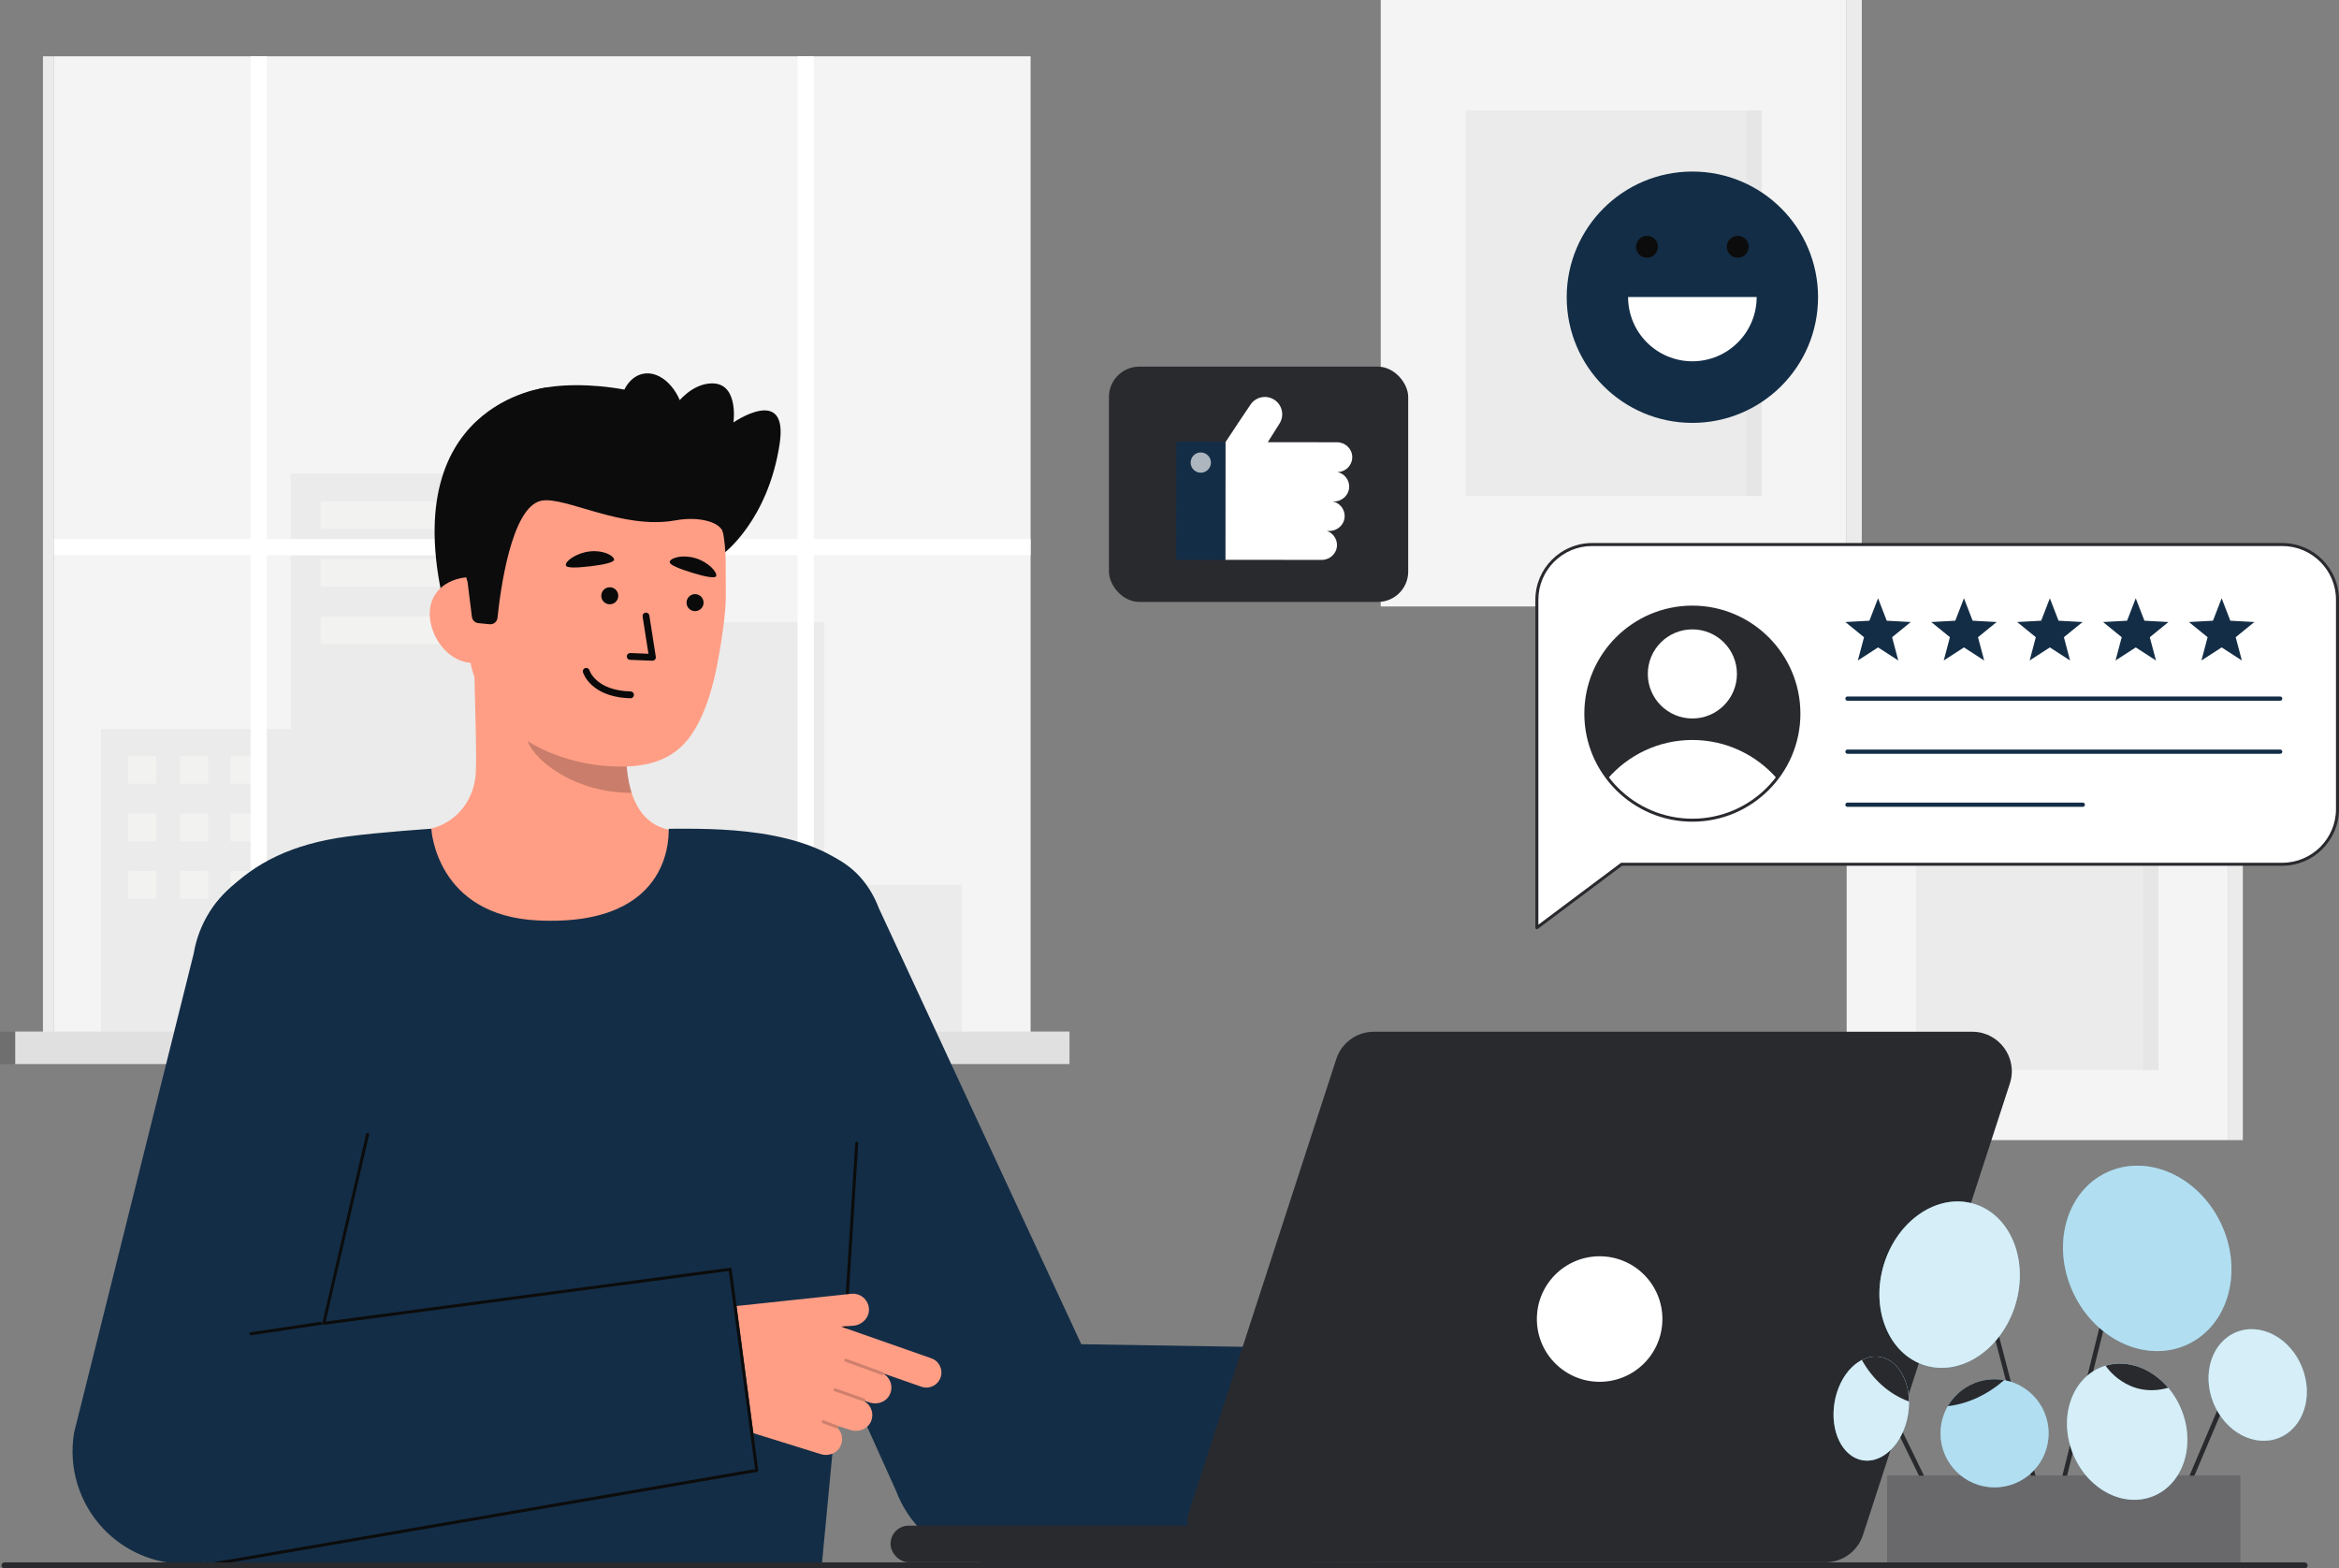 <svg id="Layer_2" data-name="Layer 2" xmlns="http://www.w3.org/2000/svg" viewBox="0 0 779.067 522.424" style="width: 100%; height: 100%;">
  <rect x="0" y="0" width="779.067" height="522.424" fill="#808080" stroke="none"/>
  <g id="Layer_2-2" data-name="Layer 2">
    <g>
      <g>
        <rect x="459.893" width="155.191" height="201.999" fill="#f4f4f4"></rect>
        <rect x="615.083" width="5.034" height="201.999" transform="translate(1235.201 201.999) rotate(180)" fill="#f4f4f4"></rect>
        <rect x="615.083" width="5.034" height="201.999" transform="translate(1235.201 201.999) rotate(180)" fill="#292a2e" opacity=".05"></rect>
        <rect x="488.163" y="36.797" width="98.651" height="128.406" fill="#292a2e" opacity=".05"></rect>
        <rect x="581.672" y="36.797" width="5.141" height="128.406" fill="#292a2e" opacity=".03"></rect>
        <rect x="615.083" y="251.674" width="126.921" height="128.086" fill="#f4f4f4"></rect>
        <rect x="638.204" y="275.007" width="80.68" height="81.421" fill="#292a2e" opacity=".05"></rect>
        <rect x="742.004" y="251.674" width="5.034" height="128.086" transform="translate(1489.043 631.434) rotate(180)" fill="#f4f4f4"></rect>
        <rect x="742.004" y="251.674" width="5.034" height="128.086" transform="translate(1489.043 631.434) rotate(180)" fill="#292a2e" opacity=".05"></rect>
        <rect x="713.742" y="275.007" width="5.141" height="81.421" fill="#292a2e" opacity=".03"></rect>
      </g>
      <g>
        <rect id="c_3_c" x="18.026" y="18.753" width="325.24" height="325.24" fill="#f4f4f4"></rect>
        <rect id="c_3_c-2" data-name="c_3_c" x="14.299" y="18.753" width="3.728" height="325.24" fill="#f4f4f4"></rect>
        <rect id="c_3_c-3" data-name="c_3_c" x="14.299" y="18.753" width="3.728" height="325.24" fill="#292a2e" opacity=".05"></rect>
        <polygon id="c_3_c-4" data-name="c_3_c" points="96.817 242.87 96.817 157.777 166.521 157.777 166.521 207.214 274.493 207.214 274.493 294.749 320.383 294.749 320.383 343.993 274.493 343.993 265.653 343.993 33.672 343.993 33.672 242.87 96.817 242.87" fill="#292a2e" opacity=".05"></polygon>
        <g id="c_3_wh">
          <rect id="c_3_wh-2" data-name="c_3_wh" x="106.815" y="167.016" width="50.759" height="9.239" fill="#fffffa" opacity=".34"></rect>
          <rect id="c_3_wh-3" data-name="c_3_wh" x="106.815" y="186.162" width="50.759" height="9.239" fill="#fffffa" opacity=".34"></rect>
          <rect id="c_3_wh-4" data-name="c_3_wh" x="106.815" y="205.307" width="50.759" height="9.239" fill="#fffffa" opacity=".34"></rect>
        </g>
        <g id="c_3_wh-5" data-name="c_3_wh">
          <rect id="c_3_wh-6" data-name="c_3_wh" x="42.673" y="251.839" width="9.356" height="9.239" fill="#fffffa" opacity=".34"></rect>
          <rect id="c_3_wh-7" data-name="c_3_wh" x="42.673" y="270.984" width="9.356" height="9.239" fill="#fffffa" opacity=".34"></rect>
          <rect id="c_3_wh-8" data-name="c_3_wh" x="42.673" y="290.13" width="9.356" height="9.239" fill="#fffffa" opacity=".34"></rect>
          <rect id="c_3_wh-9" data-name="c_3_wh" x="59.981" y="251.839" width="9.356" height="9.239" fill="#fffffa" opacity=".34"></rect>
          <rect id="c_3_wh-10" data-name="c_3_wh" x="59.981" y="270.984" width="9.356" height="9.239" fill="#fffffa" opacity=".34"></rect>
          <rect id="c_3_wh-11" data-name="c_3_wh" x="59.981" y="290.13" width="9.356" height="9.239" fill="#fffffa" opacity=".34"></rect>
          <rect id="c_3_wh-12" data-name="c_3_wh" x="76.821" y="251.839" width="9.356" height="9.239" fill="#fffffa" opacity=".34"></rect>
          <rect id="c_3_wh-13" data-name="c_3_wh" x="76.821" y="270.984" width="9.356" height="9.239" fill="#fffffa" opacity=".34"></rect>
          <rect id="c_3_wh-14" data-name="c_3_wh" x="76.821" y="290.13" width="9.356" height="9.239" fill="#fffffa" opacity=".34"></rect>
        </g>
        <polygon points="18.026 179.549 83.47 179.549 83.47 18.753 88.882 18.753 88.882 179.549 265.653 179.549 265.653 18.753 271.065 18.753 271.065 179.549 343.267 179.549 343.267 184.961 271.065 184.961 271.065 343.993 265.653 343.993 265.653 184.961 88.882 184.961 88.882 343.993 83.47 343.993 83.47 184.961 18.026 184.961 18.026 179.549" fill="#fff"></polygon>
        <rect id="c_3_c-5" data-name="c_3_c" x="5.07" y="343.601" width="351.153" height="10.816" fill="#f4f4f4"></rect>
        <rect id="c_3_c-6" data-name="c_3_c" x="5.07" y="343.601" width="351.153" height="10.816" fill="#292a2e" opacity=".1"></rect>
        <rect id="c_3_c-7" data-name="c_3_c" x="0" y="343.601" width="5.07" height="10.816" fill="#292a2e" opacity=".1"></rect>
        <rect id="c_3_c-8" data-name="c_3_c" x="0" y="343.601" width="5.07" height="10.816" fill="#292a2e" opacity=".1"></rect>
      </g>
      <g>
        <g>
          <path id="sk" d="m231.009,278.479c-.227-.03-2.745,41.746-51.276,38.104-33.598-2.517-45.577-38.163-46.347-38.163,3.622-.77,8.099-1.938,9.878-2.339,5.911-1.332,13.29-6.209,14.995-16.483.983-5.922-.684-36.216-.171-42.207l51.573,11.511c-.72,12.653-5.764,41.987,11.913,47.179,2.941.859,6.11,1.648,9.436,2.398Z" fill="#ff9e85"></path>
          <path id="sh" d="m210.383,264.092c-.731-2.332-1.165-4.359-1.551-8.004-.691-6.518-.323-12.511.337-18.617-10.419-1.387-20.421-5.769-28.504-12.488-.958,3.537-6.224,18.99-4.766,22.351,2.756,6.354,15.709,16.758,34.484,16.758Z" fill="#0c0c0c" opacity=".22"></path>
          <g>
            <path d="m241.051,184.335s14.799-10.998,18.637-36.539c2.971-19.776-15.386-7.087-15.386-7.087,0,0,2.001-14.26-8.406-12.922-10.407,1.339-16.347,16.29-16.347,16.29" fill="#0c0c0c"></path>
            <path d="m182.127,129.057s-51.644,5.147-33.513,75.211l4.564.34,9.264.69" fill="#0c0c0c"></path>
            <path d="m200.607,255.031c-20.332-1.977-44.587-15.014-44.732-42.634l-.131-24.922c-.145-27.62,14.245-50.087,40.25-50.223h0c26.006-.136,45.561,22.152,45.706,49.772l.058,11.033c.012,2.271-.205,6.348-.911,11.317-1.408,9.914-3.588,24.988-10.401,35.146-6.432,9.589-16.85,11.773-29.84,10.51Z" fill="#ff9e85"></path>
            <g>
              <g>
                <circle id="e1_eye" cx="231.508" cy="200.732" r="2.836" transform="translate(-.289 401.129) rotate(-81.772)" fill="#0a0a0a"></circle>
                <g id="e1_n">
                  <path d="m209.735,219.777c-.568-.082-.993-.581-.969-1.167.024-.626.552-1.114,1.178-1.089l6.035.238-1.942-12.405c-.096-.619.327-1.199.946-1.296.618-.096,1.199.326,1.296.945l2.155,13.768c.052.335-.049.676-.274.93s-.553.392-.892.379l-7.414-.293c-.04-.002-.08-.005-.118-.011Z" fill="#0a0a0a"></path>
                </g>
                <g id="e1_m">
                  <path d="m206.577,232.299c-10.176-1.471-12.315-8.058-12.409-8.366-.183-.599.154-1.233.752-1.417.595-.184,1.227.151,1.414.745.089.28,2.323,6.768,13.714,7.049.639.013,1.122.536,1.107,1.162-.016.626-.536,1.121-1.162,1.106-1.229-.03-2.367-.128-3.417-.279Z" fill="#0a0a0a"></path>
                </g>
                <path id="e1_eb" d="m204.55,186.359c.149.875-3.074,1.686-7.518,2.213s-8.434.794-8.573-.302c-.175-1.385,3.466-4.06,7.909-4.588,4.443-.528,7.947,1.301,8.181,2.677Z" fill="#0a0a0a"></path>
                <circle id="e1_eye-2" data-name="e1_eye" cx="203.106" cy="198.451" r="2.836" transform="translate(-22.37 371.066) rotate(-81.772)" fill="#0a0a0a"></circle>
              </g>
              <path id="e1_eb-2" data-name="e1_eb" d="m238.552,191.875c-.219.86-3.494.293-7.769-1.027-4.275-1.32-8.031-2.696-7.713-3.755.402-1.337,4.374-2.467,8.649-1.147,4.275,1.32,7.178,4.576,6.833,5.929Z" fill="#0a0a0a"></path>
            </g>
            <path d="m157.535,220.803c-7.903.041-14.354-8.38-14.395-16.283-.041-7.903,6.342-12.295,14.245-12.336l4.1,5.274,2.845,23.31-6.795.036Z" fill="#ff9e85"></path>
            <path d="m163.085,207.929c1.317.128,2.491-.826,2.626-2.142.868-8.505,4.52-37.031,14.609-39.007,7.904-1.548,26.958,9.789,44.711,6.541,7.766-1.421,15.114.553,15.836,4.222.286,1.453,5.273-19.355-6.754-35.265-9.575-12.667-41.192-16.46-55.619-12.438-39.947,11.137-22.752,64.052-22.752,64.052l1.439,11.574c.139,1.118,1.034,1.989,2.155,2.098l3.748.364Z" fill="#0c0c0c"></path>
            <ellipse cx="217.307" cy="140.119" rx="10.82" ry="15.926" transform="translate(-23.364 45.603) rotate(-11.373)" fill="#0c0c0c"></ellipse>
          </g>
        </g>
        <path id="b_1_b" d="m179.193,306.594c-34.092-1.607-35.527-30.544-35.527-30.544,0,0-16.892,1.092-28.121,2.611-18.384,2.487-30.512,8.721-40.163,18.372-8.978,8.978-14.444,18.692-8.66,80.711,4.188,44.906,1.24,143.679,1.24,143.679h205.75s12.338-129.465,14.058-149.679c3.283-38.589,5.948-72.206-2.064-80.218-16.471-16.471-48.797-15.476-62.958-15.474-.231,0,2.873,32.73-43.555,30.541Z" fill="#132D46"></path>
        <path id="b_4_b" d="m479.471,520.092l-148.596.734c-14.556-1.052-27.179-10.453-32.357-24.097l-73.292-162.603c-7.349-19.363,2.392-41.017,21.755-48.365,19.366-7.349,38.483-2.408,45.832,16.954l67.335,145.031,122.336,1.985s-2.092,70.427-3.013,70.36Z" fill="#132D46"></path>
        <path d="m284.861,380.766c.018-.275.255-.486.53-.468.276.018.485.255.468.53l-4.183,66.828c-.016.251-.215.448-.459.467-.023.002-.047.002-.071,0-.276-.018-.485-.255-.468-.53" fill="#0c0c0c"></path>
        <g id="b_4_ha">
          <path d="m310.204,452.432l-30.135-10.563,4.326-.299c2.865-.314,5.197-2.74,5.033-5.617-.175-3.068-2.878-5.326-5.893-4.996l-53.314,5.665,1.385,17.133c.88,10.885,8.277,20.148,18.698,23.415l23.088,7.192c2.456.77,5.228-.185,6.446-2.452,1.177-2.19.689-4.664-.836-6.252.066-.054.127-.116.159-.201.061-.161.026-.33-.066-.461l4.256,1.334c2.75.862,5.86-.425,6.864-3.126.926-2.489-.123-5.178-2.292-6.449.052-.026.09-.062.131-.105l1.749.548c2.456.77,5.228-.186,6.446-2.452,1.426-2.652.415-5.726-1.931-7.13.009-.036.016-.072.016-.108l12.549,4.399c2.616.917,5.481-.46,6.398-3.077.917-2.616-.46-5.481-3.077-6.398Z" fill="#ff9e85"></path>
          <path id="b_4_ha_sh" d="m293.84,457.998c-.057,0-.114-.01-.171-.03l-12.139-4.414c-.259-.094-.394-.381-.299-.641.094-.259.381-.392.641-.299l12.139,4.414c.259.094.394.381.299.641-.074.203-.266.329-.47.329Z" fill="#0a0a0a" opacity=".2"></path>
          <path id="b_4_ha_sh-2" data-name="b_4_ha_sh" d="m287.703,466.824c-.056,0-.112-.009-.167-.029l-9.568-3.395c-.26-.092-.396-.378-.304-.638.092-.261.378-.397.638-.304l9.568,3.395c.26.092.396.378.304.638-.073.205-.266.333-.471.333Z" fill="#0a0a0a" opacity=".2"></path>
          <path id="b_4_ha_sh-3" data-name="b_4_ha_sh" d="m278.694,475.779c-.059,0-.12-.011-.178-.033l-4.481-1.709c-.258-.098-.387-.387-.289-.645.098-.26.386-.39.646-.289l4.481,1.709c.258.098.387.387.289.645-.076.2-.266.322-.467.322Z" fill="#0a0a0a" opacity=".2"></path>
        </g>
        <path id="b_4_b-2" data-name="b_4_b" d="m252.557,489.729l-186.838,30.975c-1.356.147-2.712.22-4.061.22-10.264,0-20.15-4.216-27.274-11.767-8.061-8.545-11.652-20.372-9.703-31.955l39.842-159.603c3.437-20.423,22.775-34.19,43.202-30.759,20.423,3.436,34.195,22.778,30.759,43.202l-30.555,111.235,135.764-18.546,8.865,66.997Z" fill="#132D46"></path>
        <g id="b_4_st">
          <path d="m83.573,444.769c-.244,0-.457-.178-.494-.426-.041-.273.147-.527.42-.568l23.288-3.487c.283-.043.528.147.569.42.041.273-.147.527-.42.568l-23.288,3.487c-.025.004-.05.006-.075.006Z" fill="#0c0c0c"></path>
        </g>
        <g id="b_4_st-2" data-name="b_4_st">
          <path d="m70.92,521.424c-.248,0-.462-.184-.495-.436-.036-.273.157-.524.431-.561l180.654-31.077-8.757-66.001-134.825,17.929c-.158.019-.315-.035-.425-.148-.11-.114-.16-.274-.134-.431l14.589-62.941c.045-.272.298-.461.576-.41.272.046.456.304.41.576l-14.477,62.273,134.661-17.907c.133-.019.269.02.375.103s.174.206.188.34l8.865,66.997c.029.27-.163.515-.432.55l-181.139,31.141c-.022.003-.044.004-.065.004Z" fill="#0c0c0c"></path>
        </g>
      </g>
      <g>
        <path d="m396.161,503.145l48.924-150.389c1.764-5.421,6.817-9.091,12.518-9.091h199.318c8.945,0,15.285,8.73,12.518,17.236l-48.924,150.389c-1.764,5.421-6.817,9.091-12.518,9.091h-199.318c-8.945,0-15.285-8.73-12.518-17.236Z" fill="#292a2e"></path>
        <rect x="296.628" y="508.186" width="145.462" height="12.194" rx="6.02" ry="6.02" fill="#292a2e"></rect>
        <circle cx="532.8" cy="439.359" r="20.905" fill="#fff"></circle>
      </g>
      <g>
        <path d="m760.178,287.874h-220.066l-28.216,21.134v-109.241c0-10.156,8.233-18.389,18.389-18.389h229.894c10.156,0,18.389,8.233,18.389,18.389v69.719c0,10.156-8.233,18.389-18.389,18.389Z" fill="#fff"></path>
        <path d="m511.895,309.508c-.076,0-.153-.018-.224-.053-.169-.085-.276-.258-.276-.447v-109.241c0-10.415,8.474-18.889,18.889-18.889h229.895c10.415,0,18.889,8.474,18.889,18.889v69.719c0,10.415-8.474,18.889-18.889,18.889h-219.899l-28.084,21.034c-.088.066-.193.1-.3.1Zm18.389-127.63c-9.864,0-17.889,8.025-17.889,17.889v108.242l27.417-20.535c.087-.064.191-.1.3-.1h220.066c9.864,0,17.889-8.025,17.889-17.889v-69.719c0-9.864-8.024-17.889-17.889-17.889h-229.895Z" fill="#292a2e"></path>
      </g>
      <path d="m759.479,233.406h-144.125c-.391,0-.707-.317-.707-.707s.316-.707.707-.707h144.125c.391,0,.707.317.707.707s-.316.707-.707.707Z" fill="#132D46"></path>
      <path d="m759.479,251.08h-144.125c-.391,0-.707-.317-.707-.707s.316-.707.707-.707h144.125c.391,0,.707.317.707.707s-.316.707-.707.707Z" fill="#132D46"></path>
      <path d="m693.734,268.753h-78.379c-.391,0-.707-.317-.707-.707s.316-.707.707-.707h78.379c.391,0,.707.317.707.707s-.316.707-.707.707Z" fill="#132D46"></path>
      <circle cx="563.689" cy="237.714" r="35.486" fill="#292a2e"></circle>
      <g>
        <polygon points="625.54 199.278 628.43 206.754 636.433 207.191 630.215 212.25 632.272 219.997 625.54 215.646 618.808 219.997 620.865 212.25 614.648 207.191 622.651 206.754 625.54 199.278" fill="#132D46"></polygon>
        <polygon points="654.15 199.278 657.04 206.754 665.043 207.191 658.825 212.25 660.882 219.997 654.15 215.646 647.418 219.997 649.475 212.25 643.258 207.191 651.261 206.754 654.15 199.278" fill="#132D46"></polygon>
        <polygon points="682.76 199.278 685.65 206.754 693.653 207.191 687.435 212.25 689.492 219.997 682.76 215.646 676.028 219.997 678.085 212.25 671.868 207.191 679.871 206.754 682.76 199.278" fill="#132D46"></polygon>
        <polygon points="711.37 199.278 714.26 206.754 722.263 207.191 716.046 212.25 718.102 219.997 711.37 215.646 704.638 219.997 706.695 212.25 700.478 207.191 708.481 206.754 711.37 199.278" fill="#132D46"></polygon>
        <polygon points="739.98 199.278 742.87 206.754 750.873 207.191 744.656 212.25 746.712 219.997 739.98 215.646 733.248 219.997 735.305 212.25 729.088 207.191 737.091 206.754 739.98 199.278" fill="#132D46"></polygon>
      </g>
      <g>
        <rect x="369.359" y="122.122" width="99.682" height="78.376" rx="10.111" ry="10.111" fill="#292a2e"></rect>
        <g>
          <path d="m444.306,167.039h-.359c2.256.479,3.945,2.485,3.928,4.885-.017,2.748-2.331,4.929-5.079,4.926h-.831c2.027.694,3.463,2.659,3.346,4.95-.137,2.656-2.42,4.7-5.079,4.697h-1.531l-30.603-.027.044-39.132c2.998-4.618,8.275-12.422,8.275-12.422,1.097-1.74,2.97-2.697,4.888-2.697,1.053,0,2.119.291,3.076.892,2.697,1.699,3.507,5.264,1.805,7.961l-3.914,6.214,4.615.007,3.281.003,15.16.017c2.687.003,4.974,2.092,5.069,4.779.099,2.817-2.15,5.131-4.943,5.138,2.256.479,3.945,2.485,3.931,4.885-.02,2.748-2.335,4.929-5.079,4.926Z" fill="#fff"></path>
          <polygon points="408.141 147.152 408.141 147.336 408.111 186.468 408.111 186.502 391.765 186.475 391.796 147.124 408.141 147.152" fill="#132D46"></polygon>
          <circle cx="399.953" cy="154.081" r="3.377" fill="#fff" opacity=".65"></circle>
        </g>
      </g>
      <g>
        <circle cx="563.693" cy="99" r="41.858" fill="#132D46"></circle>
        <path d="m585.107,98.928c0,11.827-9.588,21.414-21.414,21.414s-21.414-9.588-21.414-21.414h42.829Z" fill="#fff"></path>
        <g>
          <circle cx="548.577" cy="82.201" r="3.647" fill="#0c0c0c"></circle>
          <circle cx="578.808" cy="82.201" r="3.647" fill="#0c0c0c"></circle>
        </g>
      </g>
      <circle cx="563.689" cy="224.479" r="14.842" fill="#fff"></circle>
      <path d="m591.848,259.318c-6.49,8.44-16.69,13.88-28.16,13.88s-21.67-5.44-28.15-13.88c6.83-7.86,16.91-12.84,28.15-12.84s21.32,4.98,28.16,12.84Z" fill="#fff"></path>
      <path d="m563.689,273.7c-19.843,0-35.986-16.143-35.986-35.986s16.144-35.986,35.986-35.986,35.985,16.143,35.985,35.986-16.143,35.986-35.985,35.986Zm0-70.972c-19.292,0-34.986,15.694-34.986,34.986s15.694,34.986,34.986,34.986,34.985-15.694,34.985-34.986-15.694-34.986-34.985-34.986Z" fill="#292a2e"></path>
      <g>
        <path d="m646.335,505.274c-.28,0-.548-.156-.679-.424l-19.908-40.832c-.183-.375-.027-.827.348-1.009.375-.182.827-.027,1.009.348l19.908,40.832c.183.375.027.827-.348,1.009-.107.052-.219.076-.33.076Z" fill="#292a2e"></path>
        <path d="m679.987,502.904c-.335,0-.641-.224-.73-.563l-23.037-87.951c-.106-.403.136-.816.539-.921.405-.105.816.136.921.539l23.037,87.951c.106.403-.136.816-.539.921-.064.017-.129.025-.192.025Z" fill="#292a2e"></path>
        <path d="m723.932,506.797c-.098,0-.198-.02-.294-.06-.384-.163-.563-.606-.4-.99l23.814-56.084c.163-.384.607-.563.99-.4.384.163.563.606.4.99l-23.814,56.084c-.122.287-.401.46-.695.46Z" fill="#292a2e"></path>
        <path d="m680.842,519.792c-.061,0-.122-.007-.184-.022-.404-.101-.65-.511-.549-.915l27.672-110.7c.102-.404.512-.649.915-.549.404.101.65.511.549.915l-27.672,110.7c-.086.343-.394.572-.732.572Z" fill="#292a2e"></path>
        <ellipse cx="715.192" cy="419.162" rx="27.171" ry="31.646" transform="translate(-110.709 347.859) rotate(-25.44)" fill="#7DC9E7"></ellipse>
        <ellipse cx="715.192" cy="419.162" rx="27.171" ry="31.646" transform="translate(-110.709 347.859) rotate(-25.44)" fill="#fff" opacity=".4"></ellipse>
        <ellipse cx="751.981" cy="461.33" rx="15.905" ry="18.98" transform="translate(-117.899 314.327) rotate(-21.937)" fill="#7DC9E7"></ellipse>
        <ellipse cx="649.373" cy="427.903" rx="28.107" ry="22.901" transform="translate(51.41 925.121) rotate(-73.127)" fill="#7DC9E7"></ellipse>
        <ellipse cx="623.283" cy="469.193" rx="17.458" ry="12.404" transform="translate(57.578 1006.411) rotate(-80.492)" fill="#7DC9E7"></ellipse>
        <rect x="628.599" y="491.538" width="117.544" height="29.292" fill="#292a2e"></rect>
        <rect x="628.599" y="491.538" width="117.544" height="29.292" fill="#fff" opacity=".3"></rect>
        <ellipse cx="708.512" cy="476.891" rx="19.492" ry="23.154" transform="translate(-126.859 299.214) rotate(-21.937)" fill="#7DC9E7"></ellipse>
        <circle cx="664.342" cy="477.425" r="18.008" fill="#7DC9E7"></circle>
        <ellipse cx="751.981" cy="461.33" rx="15.905" ry="18.98" transform="translate(-117.899 314.327) rotate(-21.937)" fill="#fff" opacity=".68"></ellipse>
        <ellipse cx="649.373" cy="427.903" rx="28.107" ry="22.901" transform="translate(51.41 925.121) rotate(-73.127)" fill="#fff" opacity=".68"></ellipse>
        <ellipse cx="623.283" cy="469.193" rx="17.458" ry="12.404" transform="translate(57.578 1006.411) rotate(-80.492)" fill="#fff" opacity=".68"></ellipse>
        <ellipse cx="708.512" cy="476.891" rx="19.492" ry="23.154" transform="translate(-126.859 299.214) rotate(-21.937)" fill="#fff" opacity=".68"></ellipse>
        <circle cx="664.342" cy="477.425" r="18.008" fill="#fff" opacity=".4"></circle>
        <path d="m722.184,462.264c-13.669,3.819-20.861-7.351-20.861-7.351l.008-.015c7.291-2.174,15.374.883,20.854,7.366Z" fill="#292a2e"></path>
        <path d="m635.848,466.838c-6.74-2.476-12.114-7.434-15.706-13.842,1.91-.974,3.97-1.366,6.023-1.019,5.691.951,9.555,7.223,9.683,14.861Z" fill="#292a2e"></path>
        <path d="m667.556,459.706c-5.57,4.845-12.091,7.91-18.786,8.672,3.125-5.359,8.929-8.959,15.571-8.959,1.102,0,2.174.098,3.215.287Z" fill="#292a2e"></path>
      </g>
      <path d="m767.616,522.424H1.487c-.552,0-1-.448-1-1s.448-1,1-1h766.129c.552,0,1,.448,1,1s-.448,1-1,1Z" fill="#292a2e"></path>
    </g>
  </g>
</svg>